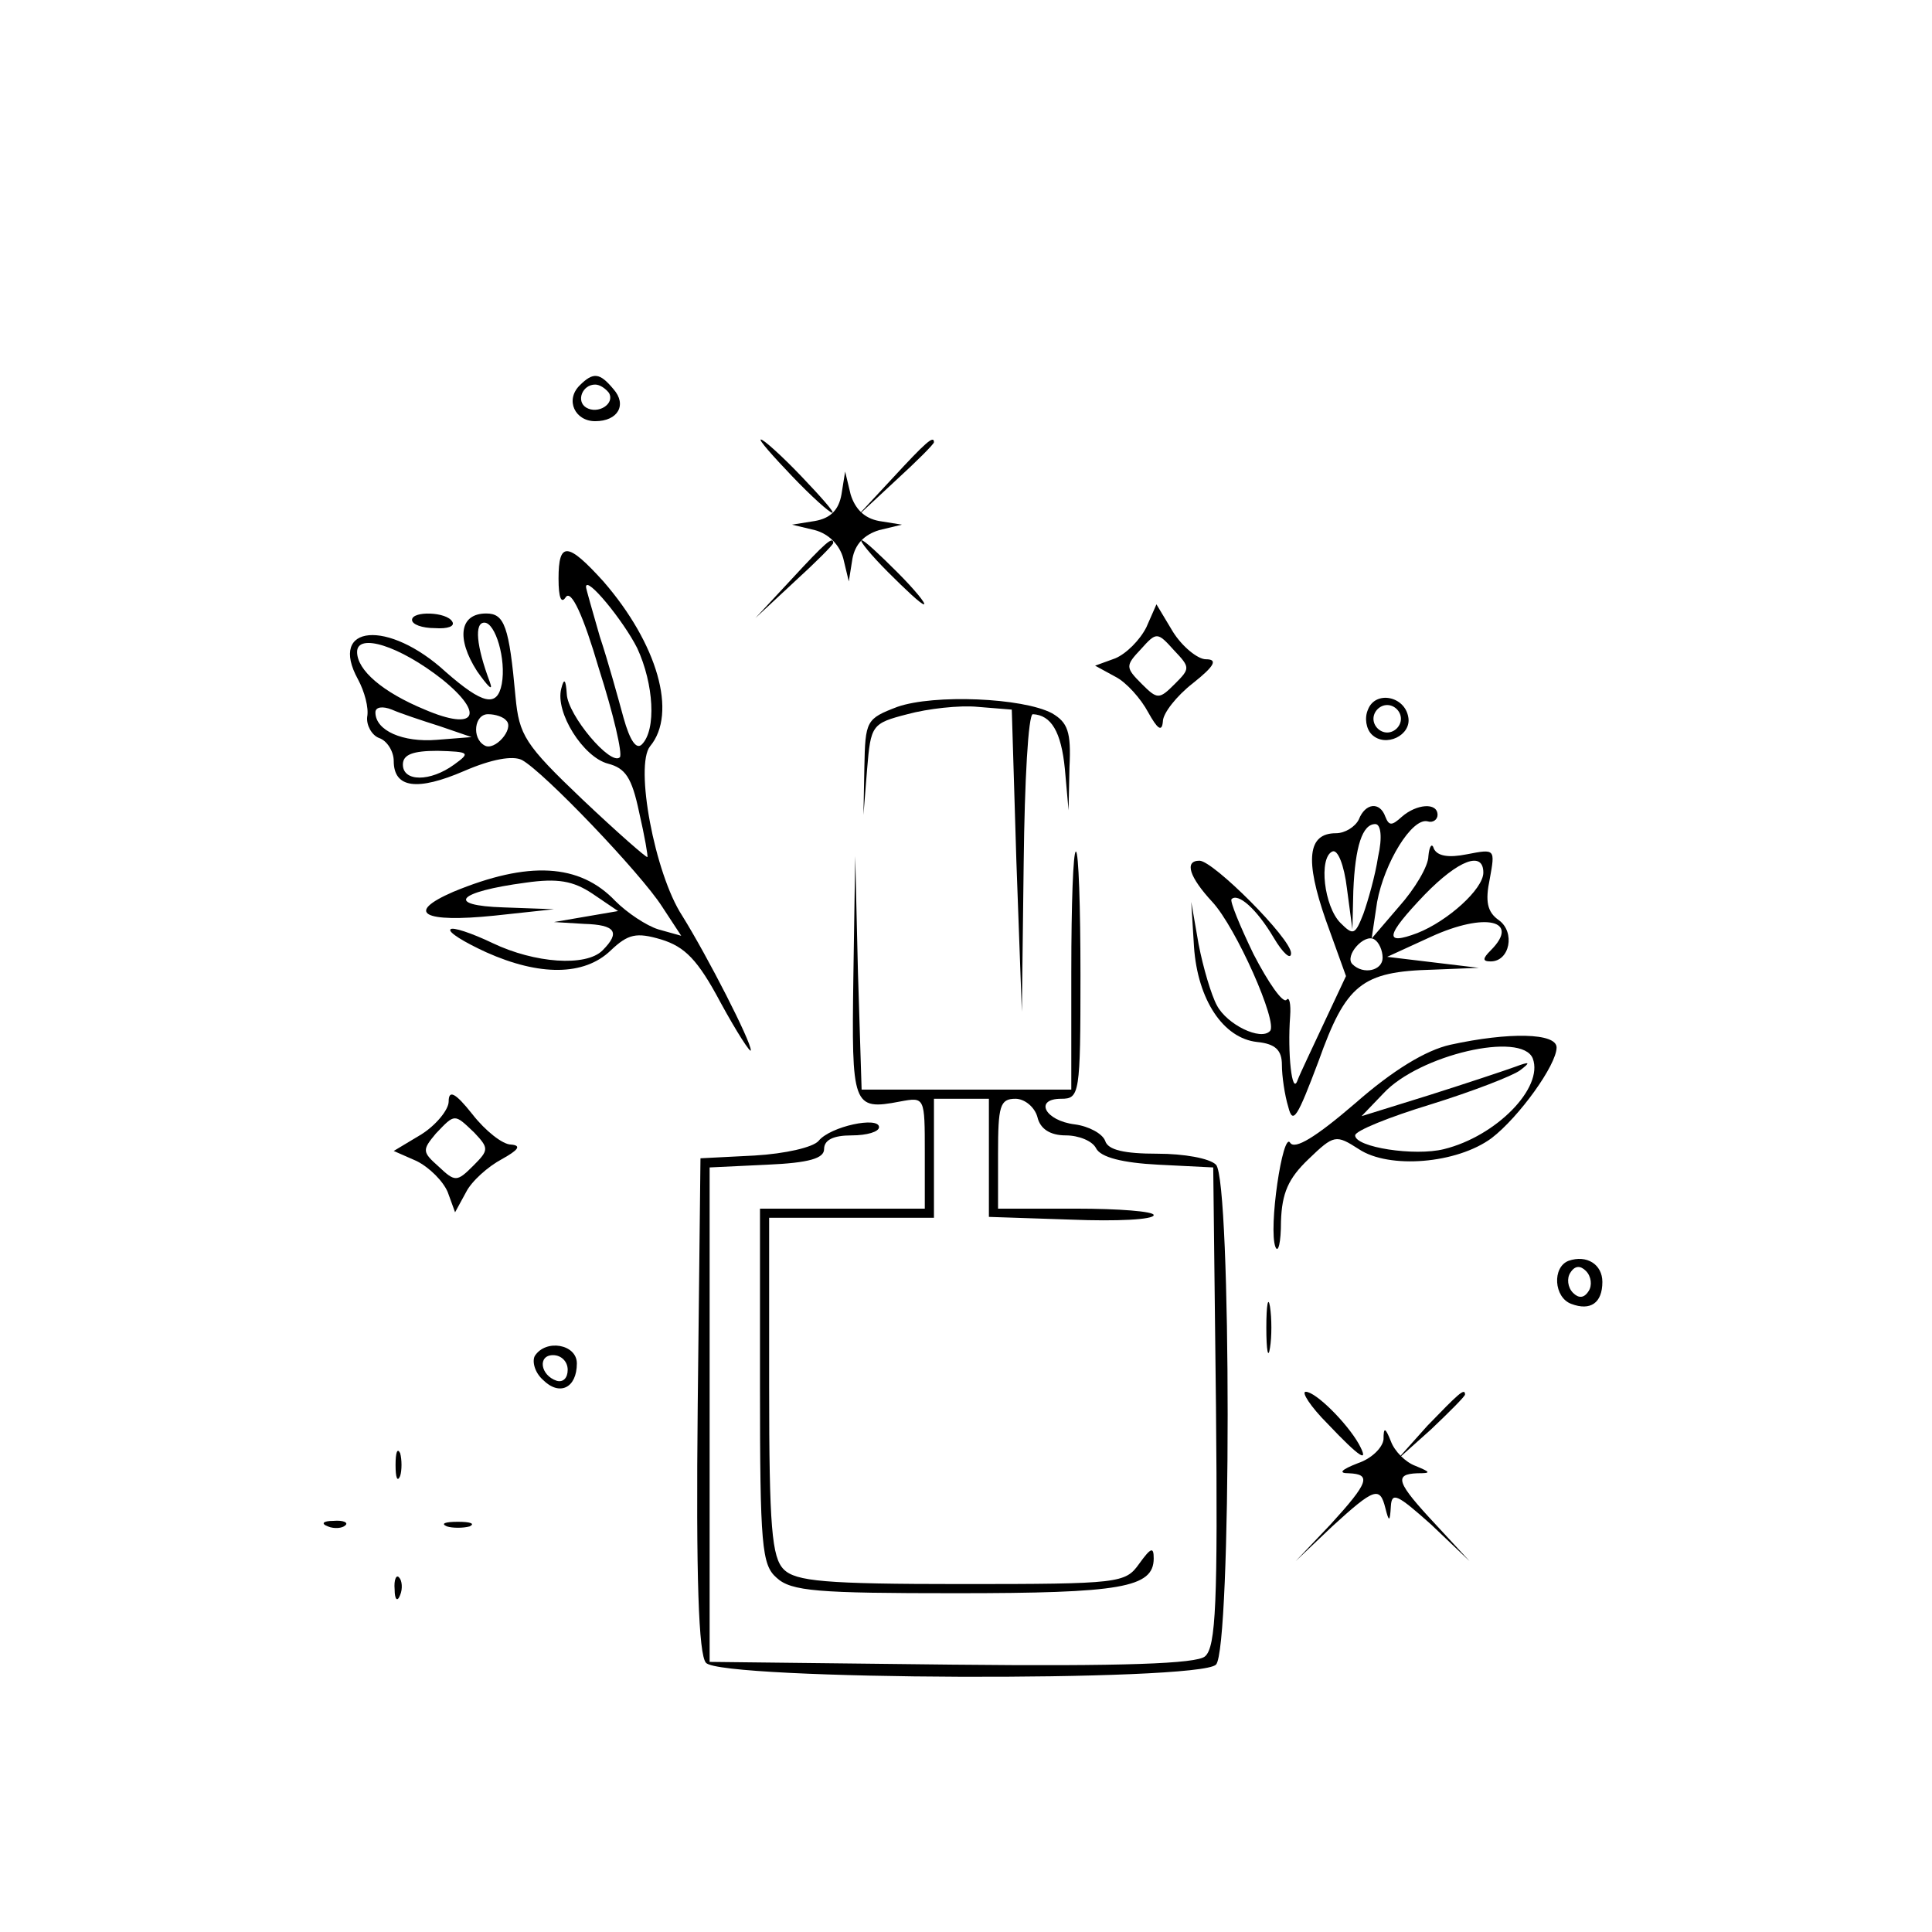 <?xml version="1.0" standalone="no"?>
<!DOCTYPE svg PUBLIC "-//W3C//DTD SVG 20010904//EN"
 "http://www.w3.org/TR/2001/REC-SVG-20010904/DTD/svg10.dtd">
<svg version="1.0" xmlns="http://www.w3.org/2000/svg"
 width="211pt" height="211pt" viewBox="0 0 211 211"
 preserveAspectRatio="xMidYMid meet">
<g transform="translate(0,211) scale(0.1,-0.1)"
fill="#000000" stroke="none">
<path d="M633 1689 c-16 -16 -5 -39 17 -39 25 0 35 18 20 35 -15 18 -22 19
-37 4z m32 -8 c7 -12 -12 -24 -25 -16 -11 7 -4 25 10 25 5 0 11 -4 15 -9z"/>
<path d="M865 1590 c21 -22 41 -40 44 -40 3 0 -13 18 -34 40 -21 22 -41 40
-44 40 -3 0 13 -18 34 -40z"/>
<path d="M975 1588 l-40 -43 43 40 c23 21 42 40 42 42 0 8 -9 0 -45 -39z"/>
<path d="M919 1570 c-3 -17 -12 -26 -29 -29 l-25 -4 25 -6 c15 -4 27 -16 31
-31 l6 -25 4 25 c3 16 13 26 29 31 l25 6 -25 4 c-16 3 -26 13 -31 29 l-6 25
-4 -25z"/>
<path d="M865 1478 l-40 -43 43 40 c23 21 42 40 42 42 0 8 -9 0 -45 -39z"/>
<path d="M970 1485 c19 -19 36 -35 39 -35 3 0 -10 16 -29 35 -19 19 -36 35
-39 35 -3 0 10 -16 29 -35z"/>
<path d="M610 1478 c0 -21 3 -28 8 -20 6 8 19 -20 36 -78 16 -50 26 -93 23
-97 -10 -10 -57 46 -58 69 -1 16 -3 18 -6 6 -7 -26 24 -75 51 -82 19 -5 26
-15 34 -53 6 -26 10 -49 9 -49 -1 -1 -33 27 -71 63 -63 60 -69 70 -73 112 -7
77 -12 91 -32 91 -29 0 -33 -27 -10 -63 12 -17 18 -23 14 -12 -15 40 -17 65
-6 65 12 0 24 -40 19 -67 -5 -26 -21 -22 -61 13 -63 58 -129 52 -96 -8 7 -13
12 -31 10 -41 -1 -9 5 -20 13 -23 9 -3 16 -15 16 -25 0 -30 26 -33 77 -11 30
13 53 17 63 12 24 -13 130 -124 153 -160 l21 -32 -25 7 c-13 4 -34 18 -47 31
-39 41 -95 44 -177 10 -53 -23 -33 -34 45 -26 l65 7 -55 2 c-64 2 -51 17 24
27 35 5 52 2 73 -12 l28 -19 -35 -6 -35 -6 33 -2 c34 -1 40 -9 20 -29 -18 -18
-74 -14 -120 8 -23 11 -44 18 -46 15 -3 -3 15 -14 39 -25 58 -26 107 -26 136
2 19 18 28 20 55 12 26 -8 40 -22 65 -69 18 -33 33 -56 33 -52 0 10 -47 102
-75 147 -30 46 -52 164 -35 185 30 36 8 112 -51 180 -39 43 -49 44 -49 3z m86
-76 c18 -39 21 -89 5 -105 -6 -6 -13 4 -20 29 -6 22 -17 62 -26 89 -8 28 -15
52 -15 54 0 13 41 -37 56 -67z m-213 -34 c47 -38 37 -57 -19 -33 -46 19 -74
43 -74 63 0 21 46 7 93 -30z m-3 -51 l35 -12 -38 -3 c-37 -3 -67 10 -67 30 0
6 8 7 18 3 9 -4 33 -12 52 -18z m73 6 c9 -9 -13 -34 -24 -27 -14 8 -11 34 4
34 8 0 17 -3 20 -7z m-57 -48 c-26 -19 -56 -19 -56 0 0 11 11 15 38 15 35 -1
36 -2 18 -15z"/>
<path d="M1252 1425 c-7 -14 -22 -29 -34 -34 l-22 -8 22 -12 c12 -6 28 -24 36
-39 10 -18 15 -22 16 -10 0 9 15 28 33 42 24 19 27 26 14 26 -9 0 -26 14 -36
30 l-18 30 -11 -25z m31 -62 c-17 -17 -19 -17 -36 0 -18 18 -18 20 -1 38 17
19 18 19 36 -1 18 -19 18 -20 1 -37z"/>
<path d="M450 1433 c0 -5 11 -9 25 -9 14 -1 22 2 19 7 -6 11 -44 12 -44 2z"/>
<path d="M980 1338 c-34 -13 -35 -15 -36 -66 l-1 -52 4 50 c4 48 5 50 44 60
22 6 57 10 77 8 l37 -3 5 -165 6 -165 2 163 c1 89 5 162 10 162 20 -1 31 -19
35 -60 l4 -45 1 47 c2 39 -2 49 -19 59 -32 17 -129 21 -169 7z"/>
<path d="M1494 1335 c-4 -9 -2 -21 4 -27 15 -15 44 -1 40 19 -4 23 -36 29 -44
8z m36 -10 c0 -8 -7 -15 -15 -15 -8 0 -15 7 -15 15 0 8 7 15 15 15 8 0 15 -7
15 -15z"/>
<path d="M1484 1215 c-4 -8 -15 -15 -25 -15 -31 0 -34 -29 -11 -95 l22 -61
-23 -49 c-13 -28 -27 -57 -30 -65 -6 -17 -11 30 -8 70 1 14 -1 22 -4 18 -4 -4
-20 19 -36 50 -15 31 -26 58 -24 60 7 7 27 -10 46 -42 10 -17 19 -25 19 -17 0
16 -85 101 -100 101 -17 0 -11 -18 14 -45 26 -28 72 -132 63 -141 -10 -11 -47
7 -58 28 -6 11 -15 41 -20 67 l-8 46 3 -49 c4 -58 32 -100 69 -104 20 -2 27
-9 27 -25 0 -12 3 -33 7 -46 5 -20 10 -11 33 50 30 84 47 98 125 100 l50 2
-50 6 -50 6 48 22 c59 27 98 18 65 -15 -9 -9 -9 -12 0 -12 21 0 27 32 9 45
-13 9 -15 21 -10 45 6 33 6 33 -25 27 -20 -4 -32 -2 -36 6 -2 7 -5 3 -6 -8 0
-11 -15 -36 -32 -55 l-30 -35 6 40 c8 43 38 92 55 88 6 -2 11 2 11 7 0 14 -23
12 -39 -2 -11 -10 -14 -10 -18 0 -6 17 -22 15 -29 -3z m21 -41 c-3 -20 -11
-48 -16 -62 -9 -23 -11 -24 -25 -10 -18 18 -24 71 -9 78 6 3 13 -15 16 -40 l6
-45 1 42 c2 49 10 73 24 73 6 0 8 -14 3 -36z m115 -17 c0 -18 -39 -53 -72 -66
-37 -14 -35 -3 8 42 37 38 64 48 64 24z m-110 -93 c0 -14 -21 -19 -33 -7 -9 9
13 34 24 27 5 -3 9 -12 9 -20z"/>
<path d="M1170 1050 l0 -130 -115 0 -114 0 -4 128 -3 127 -2 -131 c-2 -142 -1
-147 51 -137 27 5 27 5 27 -56 l0 -61 -90 0 -90 0 0 -193 c0 -175 2 -196 18
-210 16 -15 45 -17 196 -17 180 0 216 6 216 38 0 13 -3 12 -16 -6 -15 -21 -21
-22 -194 -22 -149 0 -181 3 -194 16 -13 13 -16 46 -16 200 l0 184 90 0 90 0 0
65 0 65 30 0 30 0 0 -64 0 -65 90 -3 c50 -2 90 0 90 5 0 4 -38 7 -85 7 l-85 0
0 60 c0 52 2 60 19 60 10 0 21 -9 24 -20 3 -13 14 -20 31 -20 14 0 29 -6 33
-14 5 -10 29 -16 68 -18 l60 -3 3 -261 c2 -213 0 -263 -12 -273 -9 -8 -89 -11
-277 -9 l-264 3 0 270 0 270 63 3 c46 2 62 7 62 17 0 10 10 15 30 15 17 0 30
4 30 9 0 12 -53 1 -66 -15 -6 -7 -36 -14 -70 -16 l-59 -3 -3 -269 c-2 -190 1
-273 9 -282 16 -19 538 -21 557 -2 17 17 17 529 0 546 -7 7 -35 12 -64 12 -36
0 -54 4 -57 14 -3 8 -18 16 -33 18 -33 4 -45 28 -15 28 20 0 21 5 21 135 0 74
-2 135 -5 135 -3 0 -5 -58 -5 -130z"/>
<path d="M1584 969 c-27 -6 -63 -28 -104 -64 -43 -37 -66 -51 -71 -43 -8 13
-24 -94 -16 -114 3 -7 6 5 6 28 1 31 8 47 30 68 28 27 30 27 55 11 33 -22 107
-16 145 12 30 23 71 80 71 99 0 16 -52 17 -116 3z m90 -15 c12 -32 -40 -85
-97 -99 -32 -8 -97 2 -97 15 0 5 37 20 83 34 45 14 89 31 97 37 12 9 11 10 -5
4 -11 -4 -53 -18 -94 -31 l-74 -23 24 25 c39 42 151 68 163 38z"/>
<path d="M490 907 c0 -9 -14 -26 -30 -36 l-30 -18 25 -11 c14 -7 29 -22 34
-34 l8 -22 12 22 c6 12 24 28 39 36 18 10 22 15 10 16 -9 0 -28 15 -42 33 -19
24 -26 27 -26 14z m28 -34 c16 -17 16 -19 -1 -36 -18 -18 -20 -18 -38 -1 -18
16 -18 18 -3 36 21 22 20 22 42 1z"/>
<path d="M1713 733 c-18 -7 -16 -40 3 -47 21 -8 34 1 34 24 0 19 -17 30 -37
23z m22 -33 c-5 -8 -11 -8 -17 -2 -6 6 -7 16 -3 22 5 8 11 8 17 2 6 -6 7 -16
3 -22z"/>
<path d="M1383 660 c0 -25 2 -35 4 -22 2 12 2 32 0 45 -2 12 -4 2 -4 -23z"/>
<path d="M584 629 c-3 -6 0 -18 9 -26 18 -18 37 -9 37 18 0 21 -34 27 -46 8z
m36 -15 c0 -9 -5 -14 -12 -12 -18 6 -21 28 -4 28 9 0 16 -7 16 -16z"/>
<path d="M1450 555 c35 -37 46 -44 34 -22 -13 23 -47 57 -58 57 -5 0 5 -16 24
-35z"/>
<path d="M1559 553 l-34 -38 38 34 c20 19 37 36 37 38 0 8 -8 0 -41 -34z"/>
<path d="M1511 538 c-1 -9 -13 -21 -28 -26 -18 -7 -22 -11 -10 -11 25 -1 22
-10 -20 -56 l-38 -40 40 38 c46 42 52 44 58 20 4 -16 5 -15 6 2 1 16 7 13 44
-20 l42 -40 -37 40 c-43 46 -46 55 -20 56 15 0 15 1 -2 8 -11 4 -23 16 -27 27
-6 15 -8 16 -8 2z"/>
<path d="M432 510 c0 -14 2 -19 5 -12 2 6 2 18 0 25 -3 6 -5 1 -5 -13z"/>
<path d="M358 443 c7 -3 16 -2 19 1 4 3 -2 6 -13 5 -11 0 -14 -3 -6 -6z"/>
<path d="M488 443 c6 -2 18 -2 25 0 6 3 1 5 -13 5 -14 0 -19 -2 -12 -5z"/>
<path d="M431 374 c0 -11 3 -14 6 -6 3 7 2 16 -1 19 -3 4 -6 -2 -5 -13z"/>
</g>
</svg>
